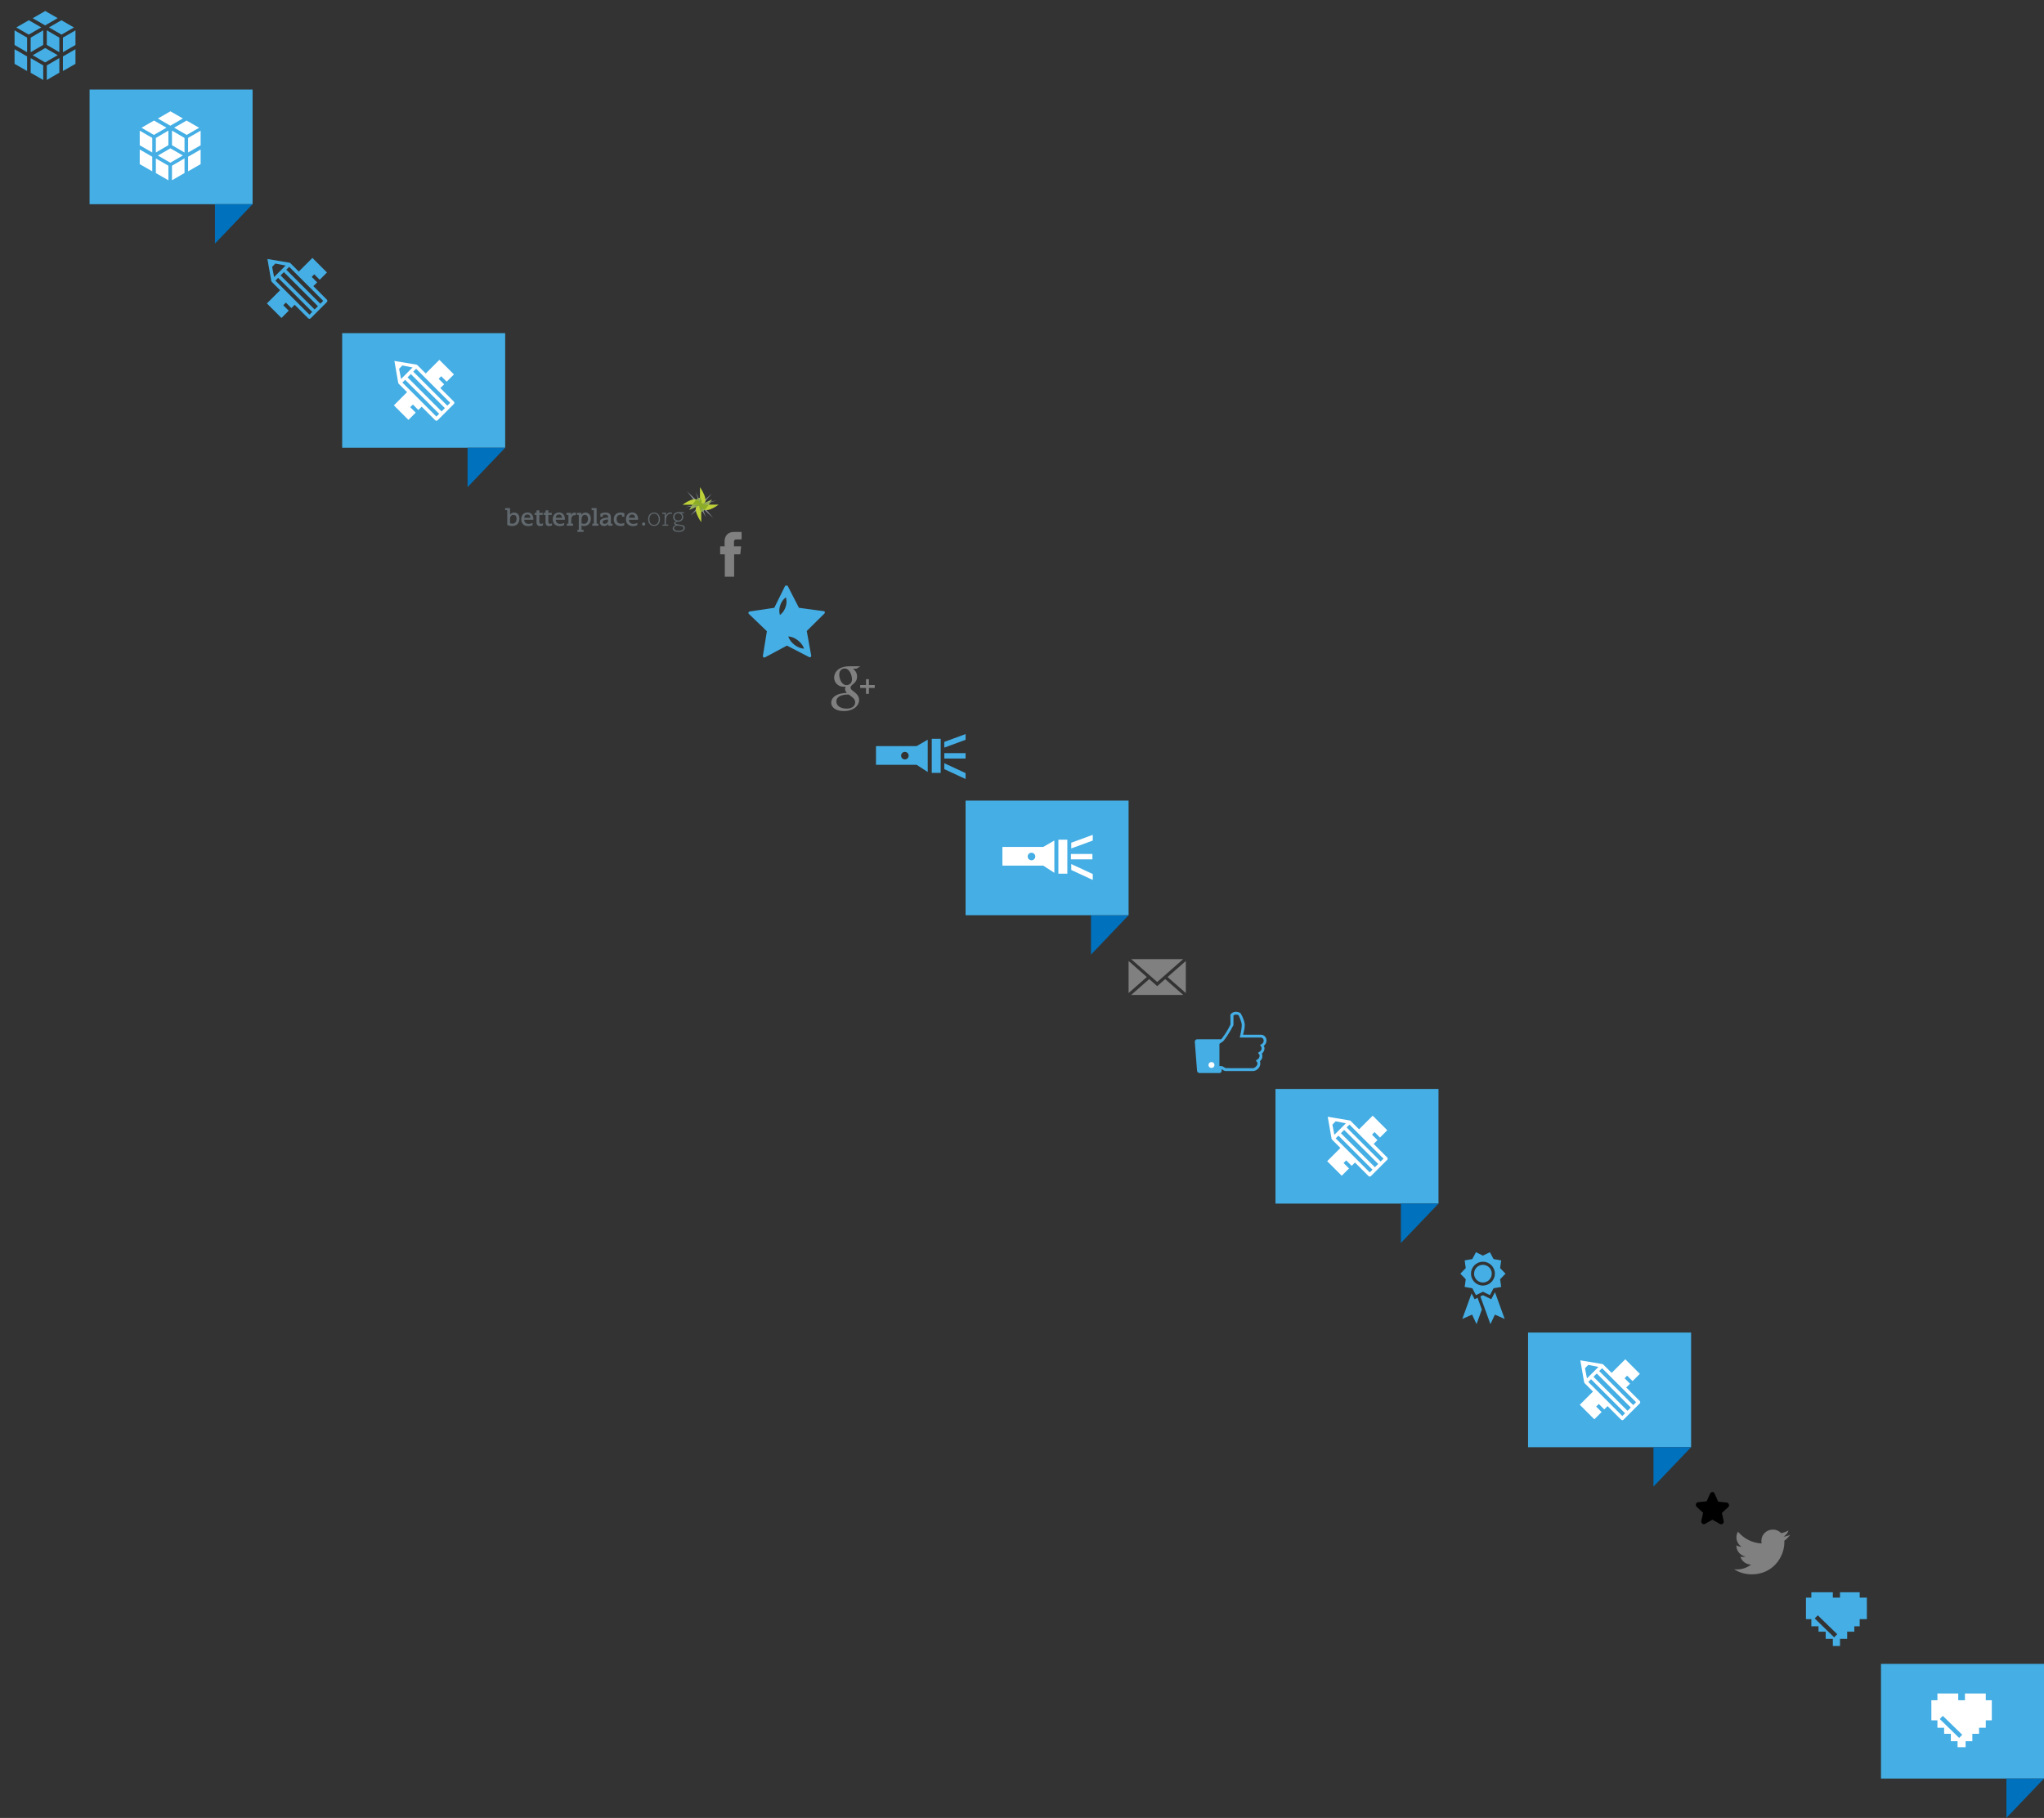<?xml version="1.0" encoding="utf-8"?><svg width="1141" height="1015" viewBox="0 0 1141 1015" xmlns="http://www.w3.org/2000/svg" xmlns:xlink="http://www.w3.org/1999/xlink"><rect x="0" y="0" width="1141" height="1015" fill="#333333" stroke="none"/><svg width="50" height="50" viewBox="0 0 50 50" id="bestercode"><path d="M26.125 44.66l7-4.075v-8.15l-7 4.086zm-9-4.022l7 4.02V36.5l-7-4.03zm8.118-13.823l-6.98 4.03 6.935 4 7.007-4.04zm6.962-16.683l-6.962-3.988-6.98 4.027 6.935 4.004zm-8.08 6.788l-7 4.087v8.14l7-4.077zm-16 8.202l7 4.02v-8.156l-7-4.03zm0 10.52l7 4.02v-8.157l-7-4.03zM16.082 11.3l-6.98 4.028 6.936 4.002 7.007-4.04zm17.043 9.707l-7-4.088v8.15l7 4.075zm9-4.05l-7 4.03v8.156l7-4.02zm-7 22.703l7-4.018v-8.166l-7 4.03zM34.29 11.3l-6.958 3.99 7.004 4.04 6.937-4.002z" fill="#44AEE5"/></svg><svg width="91" height="86" viewBox="0 0 91 86" id="bestercode_flag" x="50" y="50"><path fill="#44AEE5" d="M0 0h91v64H0z"/><path fill="#0071BC" d="M70 86V64h21"/><path d="M46 50.66l7-4.075v-8.15l-7 4.086zm-9-4.022l7 4.02V42.5l-7-4.03zm8.118-13.823l-6.98 4.03 6.935 4 7.007-4.04zm6.962-16.683l-6.962-3.988-6.98 4.027 6.935 4.004zM44 22.92l-7 4.087v8.14l7-4.077zm-16 8.202l7 4.02v-8.156l-7-4.03zm0 10.52l7 4.02v-8.157l-7-4.03zM35.957 17.3l-6.98 4.028 6.936 4.002 7.007-4.04zM53 27.007l-7-4.088v8.15l7 4.075zm9-4.05l-7 4.03v8.156l7-4.02zM55 45.66l7-4.018v-8.166l-7 4.03zm-.834-28.36l-6.96 3.99 7.005 4.04 6.94-4.002z" fill="#fff"/></svg><svg width="50" height="50" viewBox="0 0 50 50" id="bestesdesign" x="141" y="136"><path fill="#44AEE5" d="M41.475 31.3l-7.556-7.554 2.14-2.09-3.05-3.048 1.4-1.463 3.05 3.05 4.063-4.064L33.393 8l-7.61 7.61-4.674-4.675c-.145-.144-.334-.213-.53-.244l.006-.023-12.3-2.064 2.14 12.234.016-.002c.033.188.105.372.252.518l4.674 4.674-7.376 7.376 8.13 8.13 4.063-4.064-3.048-3.05 1.473-1.458 3.048 3.05 1.84-1.852 7.56 7.56c.18.18.427.282.683.282s.5-.102.683-.282l9.05-9.052c.377-.377.377-.988 0-1.365zm-21.05-18.32l3.994 3.994 5.08 5.08 9.926 9.93-1.597 1.597-6.88-6.88-8.13-8.13-3.992-3.99 1.596-1.598zm14.21 23.8l-6.88-6.882-8.13-8.13-3.993-3.992 1.834-1.834 3.993 3.993 8.127 8.13 6.88 6.88-1.834 1.834zm-21.93-25.642l5.715 1.12-6.414 6.416-1.1-5.666 1.8-1.87zm.035 9.532l1.528-1.53 3.993 3.994 8.13 8.13 6.88 6.88-1.526 1.527-9.93-9.927-5.08-5.08-3.993-3.992z"/></svg><svg width="91" height="86" viewBox="0 0 91 86" id="bestesdesign_flag" x="191" y="186"><path fill="#44AEE5" d="M0 0h91v64H0z"/><path fill="#0071BC" d="M70 86V64h21"/><path fill="#fff" d="M62.35 38.213l-7.556-7.555 2.14-2.09-3.05-3.048 1.403-1.463 3.05 3.05 4.062-4.064-8.133-8.13-7.61 7.61-4.675-4.676c-.143-.144-.332-.213-.527-.244l.005-.025-12.3-2.064 2.14 12.234.017-.002c.033.188.105.372.252.518l4.672 4.674-7.375 7.376 8.13 8.13 4.063-4.064-3.047-3.05 1.474-1.457 3.048 3.05 1.84-1.853 7.56 7.56c.18.182.426.283.682.283s.5-.102.682-.282l9.05-9.05c.376-.38.376-.99 0-1.366zM41.3 19.893l3.994 3.994 5.08 5.08 9.928 9.93-1.597 1.597-6.88-6.88-8.128-8.13-3.993-3.993 1.597-1.595zM55.51 43.69l-6.88-6.88-8.13-8.127-3.993-3.993 1.834-1.835 3.995 3.993 8.13 8.13 6.878 6.88-1.833 1.833zM33.58 18.05l5.715 1.12-6.414 6.416-1.1-5.666 1.8-1.87zm.035 9.532l1.528-1.53 3.993 3.994 8.13 8.13 6.88 6.88-1.528 1.527-9.93-9.93-5.08-5.08-3.993-3.99z"/></svg><svg version="1" width="119.156" height="25" viewBox="0 0 119.156 25" id="betterplace" x="282" y="272"><path fill-rule="evenodd" clip-rule="evenodd" fill="#61696E" d="M34.445 21.513v-1.13h.87V15.47h-1.09v-1.134h2.55c0 .54-.054 1.41-.054 1.41.39-1.244 1.235-1.548 2.218-1.548.216 0 .43.03.58.062l-.17 1.413c-.145-.036-.306-.056-.53-.056-1.365 0-1.958 1.178-1.958 2.526v2.235h1.048v1.132h-3.463zm24.542-1.13v-3.465c0-1.756-.785-2.747-2.953-2.747-1.532 0-2.507.47-2.894.65v1.68h1.38v-.947c.235-.096.81-.248 1.348-.248 1.27 0 1.61.62 1.61 1.504v.234c-3.048 0-4.642.82-4.642 2.58 0 .912.616 2.057 2.34 2.057 1.427 0 2.187-.853 2.406-1.222-.04.32-.063.824-.063 1.057h2.376v-1.13l-.91-.002zm-1.51-1.74c0 .91-.698 1.82-1.898 1.82-.733 0-1.198-.427-1.198-.965 0-1.062 1.495-1.435 3.096-1.45l-.002.596zM5.05 14.17c-1.107 0-2.016.553-2.348 1.213.002.002.002-3.688.002-3.688H0v1.132h1.158v8.305c.7.274 1.498.546 2.746.546 3.09 0 4.027-2.11 4.027-4.25.004-1.852-1-3.257-2.88-3.257zm-.965 6.212c-.672 0-1.092-.15-1.38-.285v-2.572c.027-1.145.663-2.056 1.877-2.056 1.173 0 1.783.812 1.783 2.07 0 1.49-.652 2.84-2.28 2.84zm17.372-4.912h1.076v4.028c0 1.615.633 2.208 2.06 2.208.608 0 1.15-.166 1.538-.36l.057-1.13c-.345.138-.736.276-1.15.276-.717 0-.957-.333-.957-1.644v-3.38h1.904v-1.132H24.08v-1.46l-1.547.11v1.35h-1.076v1.133zm-5.037 0h1.076v4.028c0 1.615.633 2.208 2.06 2.208.608 0 1.15-.166 1.538-.36l.055-1.13c-.347.138-.738.276-1.15.276-.72 0-.96-.333-.96-1.644v-3.38h1.906v-1.132H19.04v-1.46l-1.544.11v1.35H16.42v1.133zm57.767 2.497c0-2.222-1.09-3.846-3.243-3.846-2.318 0-3.52 1.71-3.52 3.834 0 2.25 1.408 3.763 3.782 3.776 1.076 0 2.03-.29 2.525-.498l.085-1.27c-.62.317-1.407.552-2.305.552-1.422 0-2.443-.948-2.457-2.342h5.134v-.205zm-1.628-.842h-3.507c.055-.87.497-1.873 1.808-1.873s1.7 1.14 1.7 1.734v.14zM44.843 14.17c-.92 0-1.707.352-2.295 1.288v-1.12h-2.454v1.13h1.007v8.378h-.8v1.132h3.464v-1.132H42.62v-2.382c.416.15.878.215 1.367.215 2.457 0 3.834-1.727 3.834-4.1 0-2.06-1.24-3.41-2.977-3.41zm-.84 6.294c-.58 0-1.064-.11-1.38-.304v-2c0-1.67.606-2.69 1.862-2.69 1.16 0 1.77 1.006 1.77 2.345 0 1.408-.832 2.65-2.253 2.65zm21.228-3.992h1.297v-1.928c-.306-.138-.954-.373-2.044-.373-2.512 0-3.864 1.603-3.864 3.797 0 1.794.98 3.712 3.85 3.712.898 0 1.67-.25 1.96-.373l.083-1.34c-.36.208-1.146.415-1.835.415-1.903 0-2.51-1.324-2.51-2.566 0-1.366.73-2.43 2.152-2.43.345 0 .69.056.91.125v.963zM33.34 17.967c0-2.222-1.09-3.846-3.244-3.846-2.318 0-3.52 1.71-3.52 3.834 0 2.25 1.41 3.763 3.782 3.776 1.077 0 2.03-.29 2.525-.498l.083-1.27c-.62.317-1.408.552-2.305.552-1.42 0-2.44-.948-2.455-2.342h5.134v-.205zm-1.63-.842h-3.505c.055-.87.497-1.873 1.808-1.873 1.312 0 1.698 1.14 1.698 1.734v.14zm16.926 4.388h3.38v-1.13h-.965v-8.687h-2.8v1.132h1.256v7.554h-.87zm-32.904-3.546c0-2.222-1.09-3.846-3.243-3.846-2.32 0-3.52 1.71-3.52 3.834 0 2.25 1.406 3.763 3.78 3.776 1.076 0 2.03-.29 2.525-.498l.083-1.27c-.622.317-1.408.552-2.305.552-1.422 0-2.443-.948-2.457-2.342h5.134v-.205zm-1.628-.842H10.6c.054-.87.496-1.873 1.807-1.873s1.698 1.14 1.698 1.734v.14zm73.71 4.372h3.223v-.617h-1.345l.028-2.48c.028-2.03 1.135-3.6 2.396-3.6.364 0 .616.07.882.183l.112-.7c-.28-.07-.56-.154-1.01-.154-1.302 0-2.065 1.073-2.408 2.132 0 0 .084-1.294.084-1.966H87.66v.616h1.36l-.056 5.967h-1.148v.616z"/><circle fill="#61696E" cx="77.304" cy="20.587" r=".894"/><path fill="#8E969E" d="M110.096 10.136l6.096 7.12-6.15-5.657 2.02 5.087-3.266-5.456-5.27 4.583 4.64-5.373-7.523.695 6.753-1.336-5.817-7.453 6.85 6.678-2.01-6.43 2.777 6.473 6.18-5.49-4.998 5.743 7.487-2.032z"/><path fill="#BED139" d="M109.44 10.297c.003 2.083-.002 9.258-.002 9.258s-6.218-8.795-1-9.738c-1.847.002-9.416 0-9.416 0s8.344-6.486 9.716-.56c-.003-2.082.003-9.257.003-9.257s6.21 8.78 1.015 9.735l9.403.004s-8.345 6.483-9.717.556z"/><defs><path id="ea" d="M109.737 9.502l5.704-2.64s-7 12.734-7 3.242l-5.7 2.64s7-12.734 7-3.242z"/></defs><clipPath id="eb"><use xlink:href="#ea" overflow="visible"/></clipPath><path clip-path="url(#eb)" fill="#A1B960" d="M109.737 9.502l5.704-2.64s-7 12.734-7 3.242l-5.7 2.64s7-12.734 7-3.242z"/><path clip-path="url(#eb)" fill="#849D55" d="M110.096 10.136l6.096 7.12-6.15-5.657 2.02 5.087-3.266-5.456-5.27 4.583 4.64-5.373-7.523.695 6.753-1.336-5.817-7.453 6.85 6.678-2.01-6.43 2.777 6.473 6.18-5.49-4.998 5.743 7.487-2.032z"/><path clip-path="url(#eb)" fill="#8DAD24" d="M109.44 10.297c.003 2.083-.002 9.258-.002 9.258s-6.218-8.795-1-9.738c-1.847.002-9.416 0-9.416 0s8.344-6.486 9.716-.56c-.003-2.082.003-9.257.003-9.257s6.21 8.78 1.015 9.735l9.403.004s-8.345 6.483-9.717.556z"/><path fill-rule="evenodd" clip-rule="evenodd" fill="#61696E" d="M83.108 14.754c1.717 0 2.61 1.307 2.61 3.143s-.894 3.143-2.61 3.143c-1.716 0-2.61-1.307-2.61-3.143s.894-3.143 2.61-3.143zm0 6.864c2.18 0 3.3-1.68 3.3-3.72s-1.12-3.722-3.3-3.722-3.3 1.68-3.3 3.72 1.12 3.722 3.3 3.722z"/><path fill="#61696E" d="M98.223 21.708l-2.046-.308c-.63.112-1.933.546-1.933 1.57 0 .686.896 1.414 2.62 1.414 1.29 0 2.675-.435 2.675-1.57 0-.742-.52-.924-1.318-1.106zm-3.74-5.113c0 1.037.686 2.03 2.143 2.03 1.274 0 2.06-.81 2.06-2.016 0-1.094-.785-1.99-2.144-1.99-1.163 0-2.06.756-2.06 1.974zm4.78.945c-.344.95-1.227 1.704-2.525 1.704-1.163 0-1.71.406-1.71.798 0 .378.435.546 1.178.672l2.325.42c.885.154 1.74.42 1.74 1.625 0 .993-.813 2.24-3.447 2.24-1.863 0-3.306-.646-3.306-1.948 0-.91.91-1.68 1.92-1.835-.477-.112-1.136-.378-1.136-1.08 0-.727.715-1.007 1.29-1.105-.672-.182-1.835-.728-1.835-2.38 0-1.5 1.08-2.705 2.788-2.705.052 0 .103 0 .154.003h3.12v.603H98.4c.63.495.997 1.25.997 2.1 0 .34-.05.633-.135.887z"/></svg><svg width="11.982" height="25" viewBox="0 0 11.982 25" id="facebook" x="402" y="297"><path fill="#808080" d="M11.982 4.167s-2.702.047-3.16.047c-.46 0-1.108.23-1.108 1.21v2.613h3.983l-.455 4.443-3.425.02V25h-5.21V12.5L0 12.48V8.038h2.484V5.16C2.484 3.105 3.517 0 7.817 0h4.163v4.167h.002z"/></svg><svg width="50" height="50" viewBox="0 0 50 50" id="featured" x="414" y="322"><path fill="#44AEE5" d="M46.442 19.72c-.094-.282-.34-.455-.635-.497l-13.828-1.87L25.682 5.08c-.133-.264-.404-.08-.7-.08h-.006c-.298 0-.57-.178-.7.092L18.22 17.354l-13.786 2.06c-.295.045-.54.24-.63.524s-.01.59.205.797L14.09 30.43l-2.23 13.78c-.047.293.076.59.32.764.135.096.294.144.454.144.126 0 .253-.03.37-.093l12.29-6.57 12.41 6.436c.263.14.584.113.825-.064.24-.177.36-.475.307-.768L36.35 30.304l9.9-9.796c.21-.21.286-.508.19-.79zm-21.925-2.786c-.415 1.226-1.075 2.368-1.763 3.16-.345.395-.678.71-.938.92-.255.213-.436.323-.436.323s-.077-.196-.152-.52c-.08-.326-.153-.777-.188-1.302-.07-1.047.096-2.355.508-3.582.41-1.227 1.07-2.37 1.76-3.16.345-.397.678-.71.938-.92.256-.214.438-.323.438-.323s.078.197.153.52c.08.327.155.778.19 1.303.073 1.047-.095 2.356-.51 3.58zm9.728 23.18c-.35-.043-.825-.14-1.36-.3-1.068-.32-2.324-.968-3.42-1.82-1.095-.854-2.032-1.91-2.61-2.865-.287-.48-.5-.916-.63-1.243-.132-.323-.186-.537-.186-.537s.22 0 .565.05c.35.044.824.14 1.358.302 1.068.322 2.325.968 3.422 1.817 1.098.85 2.036 1.904 2.613 2.86.287.48.497.914.627 1.242.133.324.186.54.186.54s-.22 0-.567-.048z"/></svg><svg width="24.307" height="25" viewBox="0 0 24.307 25" id="gplus" x="464" y="372"><path d="M12.82 14.273l-1.173-.91c-.357-.297-.845-.688-.845-1.404 0-.72.488-1.177.912-1.6 1.366-1.076 2.73-2.22 2.73-4.63 0-2.48-1.56-3.784-2.307-4.4h2.016L16.268 0H9.856C8.098 0 5.564.416 3.708 1.948c-1.4 1.207-2.082 2.87-2.082 4.37 0 2.54 1.954 5.118 5.4 5.118.326 0 .682-.032 1.04-.063-.16.39-.324.717-.324 1.27 0 1.01.52 1.63.977 2.217-1.467.102-4.2.263-6.217 1.502C.583 17.502 0 19.165 0 20.337 0 22.75 2.276 25 6.994 25c5.596 0 8.557-3.097 8.557-6.16.004-2.252-1.3-3.36-2.73-4.567zm-4.263-3.75c-2.798 0-4.067-3.62-4.067-5.802 0-.85.16-1.726.714-2.41.522-.654 1.43-1.077 2.28-1.077 2.7 0 4.098 3.65 4.098 6 0 .587-.065 1.628-.812 2.38-.524.523-1.4.91-2.213.91zm.033 13.112c-3.48 0-5.726-1.666-5.726-3.98s2.08-3.098 2.797-3.357c1.367-.46 3.126-.523 3.418-.523.326 0 .488 0 .748.033 2.473 1.76 3.548 2.64 3.548 4.305 0 2.018-1.66 3.522-4.783 3.522zm12.445-13.162v-3.26h-1.61v3.26H16.17V12.1h3.255v3.28h1.61V12.1h3.272v-1.627z" fill="#808080"/></svg><svg width="50" height="50" viewBox="0 0 50 50" id="innovation" x="489" y="397"><path d="M31.125 15.5h5v19h-5zm-8.465 4.07H-.126V30H22.66l6.215 4.017V15.983L22.66 19.57zm-6.545 7.45c-1.168 0-2.114-.948-2.114-2.116 0-1.166.948-2.113 2.116-2.113 1.167 0 2.114.95 2.114 2.115 0 1.167-.947 2.115-2.115 2.115zm22.01-3.52h12v3h-12zm0-6.288v3.195l12-4.4v-3.195zm0 11.912v3.31l12 5.56v-3.308z" fill="#44AEE5"/></svg><svg width="91" height="86" viewBox="0 0 91 86" id="innovation_flag" x="539" y="447"><path fill="#0071BC" d="M70 86V64h21"/><path fill="#44AEE5" d="M0 0h91v64H0z"/><path d="M51.812 21.8h5v19h-5zm-8.466 4.067H20.562v10.43h22.784l6.216 4.018V22.28l-6.216 3.587zm-6.543 7.45c-1.168 0-2.114-.948-2.114-2.116 0-1.164.944-2.11 2.112-2.11 1.167 0 2.114.946 2.114 2.112 0 1.17-.947 2.116-2.114 2.116zm22.01-3.517h12v3h-12zM59 23.51v3.195l12-4.398V19.11zm0 11.912v3.308l12 5.563v-3.31z" fill="#fff"/></svg><svg version="1" width="32" height="25" viewBox="0 11.965 32 25" enable-background="new 0 11.965 32 25" id="newsletter" x="630" y="533"><path d="M15.972 27.225l-14.53-12.76H30.5zm-5.788-2.765L0 33.403V15.518zm1.32 1.16l4.47 3.924 4.466-3.924 10.072 8.845H1.432zm10.256-1.16l10.184-8.942v17.885z" fill="#808080"/></svg><svg width="50" height="50" viewBox="0 0 50 50" id="publikumspreis" x="662" y="558"><path fill="#44AEE5" d="M19.705 22.223c.488-.45.603-.752 1.004-1.28 1.59-2.086 2.903-4.345 4.06-6.698.09-.188.133-.368.124-.578-.024-.504-.012-1.012-.022-1.52-.02-1.162-.03-2.325-.046-3.49 0-.083.02-.153.068-.225.52-.76 1.23-1.227 2.126-1.427.247-.056.498-.07.747-.097h.303c.137.01.274.02.41.037.608.073 1.19.23 1.728.537.184.104.33.245.437.434.662 1.133 1.215 2.314 1.64 3.56.383 1.112.63 2.248.546 3.44-.047.685-.123 1.363-.254 2.033-.168.87-.41 1.72-.617 2.582-.047.19-.047.19.15.19 3.31 0 6.616.002 9.924 0 .486 0 .935.118 1.352.36 1.355.793 1.96 2.513 1.418 4.012-.256.705-.697 1.28-1.248 1.775-.067.06-.076.104-.032.184.306.575.407 1.185.3 1.825-.148.892-.597 1.62-1.254 2.23-.098.087-.12.162-.082.29.18.6.25 1.213.15 1.84-.137.865-.548 1.582-1.204 2.16-.067.06-.083.11-.062.197.218.868.214 1.732-.104 2.583-.336.9-.934 1.59-1.736 2.105-.667.428-1.39.7-2.193.7H22.16c-.175 0-.347-.02-.514-.07-.61-.188-1.117-.53-1.56-.98-.03-.03-.052-.07-.127-.095 0 .26 0 .5-.003.74-.003.182-.002.365-.028.54-.086.536-.628.97-1.193.97h-11.2c-.054 0-.108-.002-.16-.01-.54-.08-1.064-.613-1.15-1.184-.04-.26-.047-.525-.068-.792-.048-.58-.093-1.16-.138-1.743-.036-.467-.07-.934-.107-1.402-.045-.573-.09-1.15-.133-1.725-.036-.47-.07-.942-.108-1.414-.043-.575-.09-1.148-.134-1.727l-.105-1.412c-.045-.57-.092-1.14-.135-1.712-.036-.476-.07-.954-.107-1.434l-.136-1.765c-.02-.2-.04-.405-.057-.61v-.925c.016-.035.03-.067.05-.1.302-.56.735-.912 1.403-.908.795.008 1.59.007 2.385.01 2.193.012 4.387.007 6.58.01l4.287-.023zm10.262 16.163v.007c2.495 0 4.99-.002 7.487.002.207 0 .397-.043.58-.136.605-.305 1.11-.73 1.504-1.278.234-.324.398-.68.418-1.084.028-.535-.207-.953-.592-1.3-.2-.183-.25-.415-.13-.652.043-.084.103-.146.2-.166.106-.024.205-.064.3-.115.617-.34 1.03-.855 1.27-1.504.276-.742.105-1.37-.485-1.897-.26-.233-.185-.647.145-.795.414-.185.778-.438 1.075-.78.418-.485.6-1.045.49-1.68-.08-.45-.27-.854-.608-1.177-.208-.2-.135-.575.13-.65.217-.064.415-.168.606-.287.772-.484 1.188-1.365 1.04-2.23-.15-.872-.83-1.36-1.537-1.37-1.55-.022-3.104-.006-4.657-.006-2.335 0-4.67 0-7.005-.002-.13 0-.133-.01-.106-.135l.01-.038c.365-1.63.712-3.264.932-4.92.076-.578.124-1.16.147-1.744.02-.508-.083-1-.21-1.488-.36-1.382-.896-2.697-1.5-3.987-.026-.058-.065-.1-.12-.132-.44-.286-.922-.41-1.45-.38-.44.023-.84.152-1.21.395-.11.072-.152.15-.152.285.004 1.672.002 3.342.003 5.012 0 .09-.01.172-.05.252-.524 1.014-1.064 2.02-1.635 3.007-1.18 2.038-2.477 3.997-3.944 5.843-.063.08-.14.145-.22.202-.613.418-1.22.805-1.836 1.22-.117.08-.16.162-.16.302.003 3.993.002 8.02.003 12.013v.1c-.003.067.03.095.098.097.314.002.63.028.945.005.272-.018.504.036.738.186.48.31.98.593 1.488.86.11.058.224.108.352.112.208.006.416.015.624.017.822.01 1.644.013 2.466.02 1.518.007 3.04 0 4.56 0z"/><circle fill="#fff" cx="14.274" cy="36.616" r="1.647"/></svg><svg width="91" height="86" viewBox="0 0 91 86" id="publikumspreis_flag" x="712" y="608"><path fill="#44AEE5" d="M0 0h91v64H0z"/><path fill="#0071BC" d="M70 86V64h21"/><path fill="#fff" d="M62.35 38.213l-7.556-7.555 2.14-2.09-3.05-3.048 1.403-1.463 3.05 3.05 4.062-4.064-8.133-8.13-7.61 7.61-4.675-4.676c-.143-.144-.332-.213-.527-.244l.005-.025-12.3-2.064 2.14 12.234.017-.002c.033.188.105.372.252.518l4.672 4.674-7.375 7.376 8.13 8.13 4.063-4.064-3.047-3.05 1.474-1.457 3.048 3.05 1.84-1.853 7.56 7.56c.18.182.426.283.682.283s.5-.102.682-.282l9.05-9.05c.376-.38.376-.99 0-1.366zM41.3 19.893l3.994 3.994 5.08 5.08 9.928 9.93-1.597 1.597-6.88-6.88-8.128-8.13-3.993-3.993 1.597-1.595zM55.51 43.69l-6.88-6.88-8.13-8.127-3.993-3.993 1.834-1.835 3.995 3.993 8.13 8.13 6.878 6.88-1.833 1.833zM33.58 18.05l5.715 1.12-6.414 6.416-1.1-5.666 1.8-1.87zm.035 9.532l1.528-1.53 3.993 3.994 8.13 8.13 6.88 6.88-1.528 1.527-9.93-9.93-5.08-5.08-3.993-3.99z"/></svg><svg width="50" height="50" viewBox="0 0 50 50" id="sonderpreis" x="803" y="694"><path d="M20.164 31.398l-1.71-3.226-5.18 14.227 5.468-2.426 2.49 5.314 2.96-8.137-2.387-6.56zm9.276 0l-4.638-2.27-1.435.702 5.626 15.46 2.49-5.315.09.04L36.95 42.4l-5.43-14.923zm-14.23-11.16l-.605 4.29 4.27.75 2.032 3.83 3.895-1.906 3.895 1.905 2.032-3.83 1.635-.287 2.632-.46-.606-4.293 3.015-3.117-3.014-3.116.607-4.29-4.27-.75-2.032-3.83L24.8 7.036l-3.894-1.904-2.032 3.83-.048.01-4.222.74.606 4.29-3.014 3.117 3.015 3.116zm9.592-9.795c3.676 0 6.667 2.99 6.667 6.667 0 1.46-.49 2.862-1.415 4.058-.393.51-.843.95-1.337 1.312-.99.725-2.177 1.156-3.43 1.248-.062.005-.123.014-.183.02-.098.015-.198.028-.305.028-.468 0-.943-.055-1.452-.17-3.02-.675-5.215-3.408-5.215-6.497 0-3.677 2.99-6.668 6.667-6.668zm0 11.607c2.724 0 4.94-2.217 4.94-4.94s-2.216-4.937-4.94-4.937c-2.723 0-4.938 2.215-4.938 4.938s2.215 4.94 4.938 4.94z" fill="#44AEE5"/></svg><svg width="91" height="86" viewBox="0 0 91 86" id="sonderpreis_flag" x="853" y="744"><path fill="#44AEE5" d="M0 0h91v64H0z"/><path fill="#0071BC" d="M70 86V64h21"/><path fill="#fff" d="M62.35 38.213l-7.556-7.555 2.14-2.09-3.05-3.048 1.403-1.463 3.05 3.05 4.062-4.064-8.133-8.13-7.61 7.61-4.675-4.676c-.143-.144-.332-.213-.527-.244l.005-.025-12.3-2.064 2.14 12.234.017-.002c.033.188.105.372.252.518l4.672 4.674-7.375 7.376 8.13 8.13 4.063-4.064-3.047-3.05 1.474-1.457 3.048 3.05 1.84-1.853 7.56 7.56c.18.182.426.283.682.283s.5-.102.682-.282l9.05-9.05c.376-.38.376-.99 0-1.366zM41.3 19.893l3.994 3.994 5.08 5.08 9.928 9.93-1.597 1.597-6.88-6.88-8.128-8.13-3.993-3.993 1.597-1.595zM55.51 43.69l-6.88-6.88-8.13-8.127-3.993-3.993 1.834-1.835 3.995 3.993 8.13 8.13 6.878 6.88-1.833 1.833zM33.58 18.05l5.715 1.12-6.414 6.416-1.1-5.666 1.8-1.87zm.035 9.532l1.528-1.53 3.993 3.994 8.13 8.13 6.88 6.88-1.528 1.527-9.93-9.93-5.08-5.08-3.993-3.99z"/></svg><svg version="1.2" baseProfile="tiny" width="24" height="24" viewBox="0 0 24 24" id="star-full-outline" x="944" y="830"><path d="M3.1 11.3l3.6 3.3-1 4.6c-.1.6.1 1.2.6 1.5.2.2.5.3.8.3.2 0 .4 0 .6-.1 0 0 .1 0 .1-.1l4.1-2.3 4.1 2.3s.1 0 .1.1c.5.2 1.1.2 1.5-.1.5-.3.7-.9.6-1.5l-1-4.6c.4-.3 1-.9 1.6-1.5l1.9-1.7.1-.1c.4-.4.5-1 .3-1.5s-.6-.9-1.2-1h-.1l-4.7-.5-1.9-4.3s0-.1-.1-.1c-.1-.7-.6-1-1.1-1-.5 0-1 .3-1.3.8 0 0 0 .1-.1.1L8.7 8.2 4 8.7h-.1c-.5.1-1 .5-1.2 1-.1.6 0 1.2.4 1.6z"/></svg><svg width="31.25" height="25" viewBox="0 0 31.25 25" id="twitter" x="968" y="854"><path fill="#808080" d="M31.25 2.96c-.86 1.262-1.946 2.375-3.196 3.263.012.274.02.547.02.82C28.074 15.38 21.618 25 9.826 25c-3.62 0-6.99-1.044-9.827-2.83.5.057 1.01.082 1.527.082 3.005 0 5.767-1.008 7.964-2.7-2.803-.05-5.17-1.876-5.992-4.382.39.075.795.11 1.21.11.583 0 1.15-.073 1.69-.223-2.94-.577-5.15-3.126-5.15-6.186v-.08c.866.475 1.858.76 2.907.793-1.72-1.134-2.85-3.066-2.85-5.254 0-1.157.317-2.24.866-3.17 3.166 3.815 7.89 6.327 13.22 6.59-.11-.46-.165-.94-.165-1.44 0-3.486 2.868-6.31 6.41-6.31 1.845 0 3.514.766 4.68 1.99 1.46-.28 2.83-.81 4.075-1.53-.48 1.475-1.498 2.713-2.822 3.496 1.298-.156 2.53-.492 3.68-.996z"/></svg><svg width="50" height="50" viewBox="0 0 50 50" id="weltverbessern" x="1000" y="879"><path fill="#44AEE5" d="M38.125 13v-3h-11v3h-4v-3h-12v3h-3v12h3v4h4v3h4v4h4v4h4v-4h4v-4h4v-3h3v-4h4V13h-4zM23.853 35.165L13.017 24.618l1.71-1.756L25.563 33.41l-1.71 1.755z"/></svg><svg width="91" height="86" viewBox="0 0 91 86" id="weltverbessern_flag" x="1050" y="929"><path fill="#44AEE5" d="M0 0h91v64H0z"/><path fill="#0071BC" d="M70 86V64h21"/><path fill="#fff" d="M58.5 20.27v-3.75H46.875v3.75h-3.75v-3.75H31.5v3.75h-3.376v11.25H31.5v4.126h3.75v3.375H39v4.127h3.75v3.375h4.5v-3.374H51V39.02h3.75v-3.374h3.75V31.52h3.374V20.27"/><path stroke="#44AEE5" stroke-width="2.451" stroke-miterlimit="10" fill="none" d="M33.664 29.887L44.5 40.434"/></svg></svg>